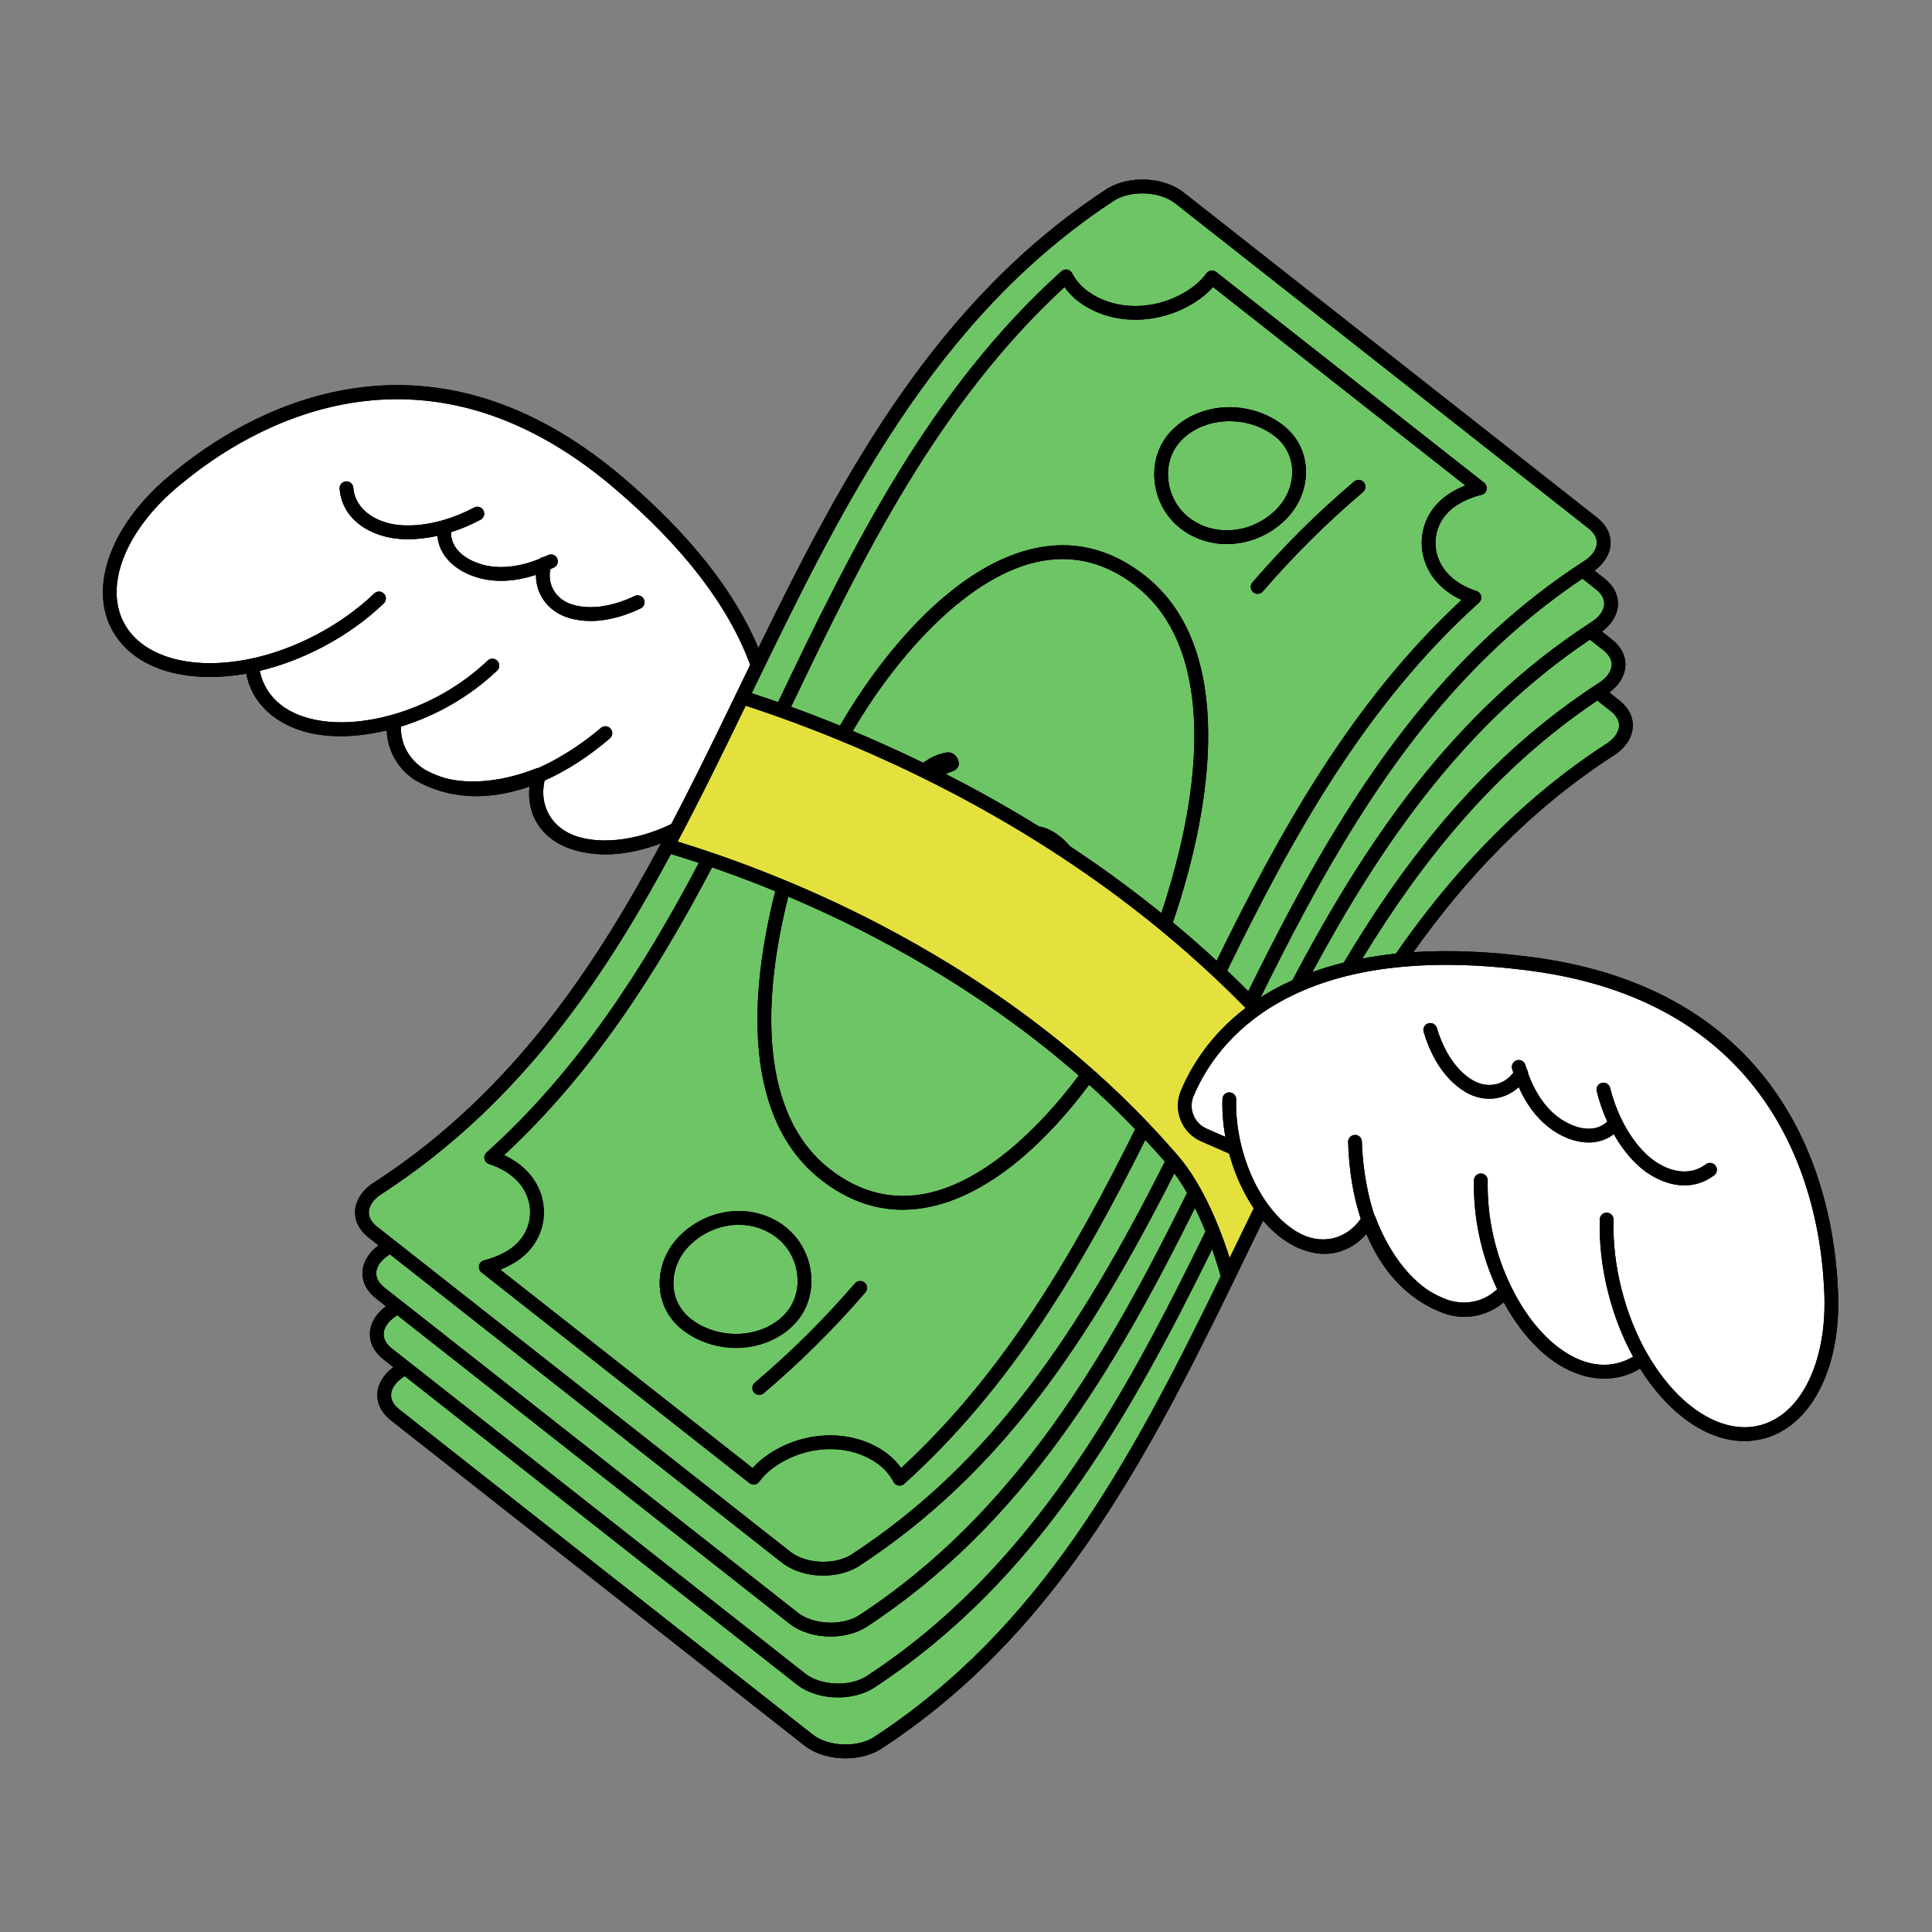 <svg xmlns="http://www.w3.org/2000/svg" xmlns:xlink="http://www.w3.org/1999/xlink" width="500" zoomAndPan="magnify" viewBox="0 0 375 375" height="500" preserveAspectRatio="xMidYMid meet" version="1.2"><rect x="0" y="0" width="375" height="375" fill="#808080" stroke="none"/><defs><clipPath id="0f6e5a7c02"><path d="M 19 34 L 356.812 34 L 356.812 341.355 L 19 341.355 Z M 19 34 "/></clipPath><clipPath id="9edc883464"><path d="M 19 34 L 356.812 34 L 356.812 341.355 L 19 341.355 Z M 19 34 "/></clipPath></defs><g id="ca41270760"><g clip-rule="nonzero" clip-path="url(#0f6e5a7c02)"><path style=" stroke:none;fill-rule:nonzero;fill:#000000;fill-opacity:1;" d="M 356.707 256.105 C 356.695 256.32 356.684 256.434 356.684 256.434 C 355.781 268.473 350.234 277.223 342.215 279.262 C 341.02 279.566 339.805 279.715 338.578 279.715 C 333.785 279.715 328.812 277.422 324.262 273.043 C 322.074 270.938 320.086 268.438 318.336 265.641 C 317.184 266.348 315.957 266.867 314.672 267.191 C 313.305 267.543 311.906 267.656 310.5 267.559 C 310.488 267.559 310.48 267.559 310.469 267.555 C 310.277 267.543 310.082 267.527 309.887 267.504 C 309.707 267.484 309.531 267.465 309.352 267.438 C 309.336 267.438 309.324 267.434 309.309 267.43 C 308.875 267.367 308.441 267.289 308.008 267.188 C 300.574 265.391 295.473 258.965 292.5 253.891 C 292.285 253.523 292.078 253.148 291.871 252.773 C 289.75 254.59 287.027 255.594 284.207 255.594 C 283.18 255.594 282.137 255.461 281.109 255.188 C 281.09 255.18 281.066 255.176 281.043 255.168 C 280.297 254.93 279.566 254.648 278.859 254.34 C 278.297 254.102 277.738 253.828 277.188 253.52 C 271.969 250.703 267.887 245.875 265.219 239.516 C 263.633 241.305 261.723 242.516 259.59 243.059 C 257.465 243.598 255.262 243.426 253.109 242.656 C 252.191 242.352 251.27 241.934 250.371 241.398 C 248.324 240.176 246.605 238.613 245.156 236.918 C 244.227 238.832 243.301 240.742 242.383 242.637 C 241.449 244.57 240.512 246.504 239.574 248.438 C 221.539 285.547 203.926 318.02 170.867 339.559 C 168.922 340.723 166.516 341.293 164.105 341.293 C 161.156 341.293 158.203 340.438 156.094 338.777 L 130.023 318.273 C 111.965 304.074 93.906 289.871 75.852 275.668 C 74.047 274.25 73.121 272.395 73.246 270.449 C 73.363 268.566 74.484 266.758 76.352 265.371 L 74.414 263.848 C 72.605 262.426 71.68 260.574 71.805 258.629 C 71.922 256.742 73.043 254.934 74.91 253.547 L 72.973 252.023 C 71.168 250.605 70.238 248.75 70.363 246.805 C 70.484 244.922 71.602 243.109 73.469 241.727 L 71.535 240.203 C 69.727 238.781 68.801 236.926 68.926 234.98 C 69.062 232.809 70.523 230.738 72.93 229.301 C 100.191 211.543 116.227 186.191 128.301 163.703 C 125.426 164.785 121.574 165.84 117.469 165.84 C 116.262 165.84 115.035 165.734 113.805 165.523 C 113.672 165.504 113.547 165.48 113.418 165.457 C 113.207 165.418 112.992 165.383 112.781 165.336 C 112.297 165.23 111.832 165.105 111.379 164.969 C 111.371 164.965 111.359 164.965 111.352 164.961 C 111.344 164.957 111.336 164.953 111.328 164.953 C 107.941 163.914 105.379 161.957 103.934 159.227 C 102.902 157.277 102.52 155.043 102.777 152.664 C 99.258 153.902 95.789 154.543 92.461 154.543 C 89.68 154.543 87 154.098 84.469 153.207 C 83.738 152.961 83.039 152.676 82.375 152.352 C 81.766 152.066 81.164 151.762 80.574 151.422 C 80.555 151.41 80.535 151.398 80.516 151.387 C 77.188 149.219 75.18 145.59 75.066 141.777 C 74.656 141.875 74.242 141.973 73.832 142.059 C 73.598 142.105 73.344 142.148 73.105 142.191 C 72.996 142.215 72.891 142.234 72.781 142.254 C 70.738 142.629 68.461 142.906 66.082 142.906 C 61.867 142.906 57.387 142.059 53.586 139.461 C 53.023 139.078 52.5 138.656 52.008 138.203 C 51.957 138.16 51.91 138.117 51.863 138.074 C 51.602 137.828 51.352 137.574 51.109 137.309 C 50.328 136.465 49.648 135.539 49.105 134.516 C 48.488 133.348 48.051 132.086 47.797 130.758 C 45.406 131.184 43.047 131.402 40.762 131.402 C 39.945 131.402 39.141 131.375 38.344 131.32 C 31.188 130.816 25.676 128.098 22.59 123.621 C 22.539 123.547 22.488 123.473 22.441 123.398 C 22.176 123 21.922 122.59 21.695 122.16 C 17.82 114.836 20.574 104.844 28.883 96.086 L 28.887 96.09 C 28.965 96 29.043 95.922 29.105 95.855 C 30.559 94.344 32.168 92.891 33.887 91.527 C 46.953 80.773 81.625 59.316 120.84 92.605 C 133.688 103.512 142.52 114.629 147.203 125.762 C 163.613 92.105 181.598 58.32 214.98 36.574 C 219.312 33.984 225.918 34.348 229.75 37.359 L 309.988 100.461 C 311.797 101.883 312.723 103.734 312.602 105.68 C 312.48 107.566 311.363 109.375 309.492 110.762 L 311.43 112.285 C 313.238 113.707 314.164 115.559 314.039 117.504 C 313.922 119.391 312.801 121.199 310.934 122.586 L 312.871 124.109 C 314.676 125.527 315.602 127.383 315.48 129.328 C 315.359 131.215 314.242 133.023 312.371 134.41 L 314.309 135.934 C 316.113 137.352 317.043 139.203 316.922 141.148 C 316.785 143.312 315.332 145.379 312.938 146.82 C 296.48 157.543 284.164 170.969 274.34 184.816 C 281.418 184.359 289.156 184.676 297.547 185.793 C 348.504 192.578 355.891 232.73 356.703 249.676 C 356.848 251.84 356.852 254.012 356.707 256.105 Z M 356.707 256.105 "/></g><path style=" stroke:none;fill-rule:nonzero;fill:#6ec565;fill-opacity:1;" d="M 169.453 337.285 C 166.148 339.266 160.676 338.977 157.742 336.672 L 131.672 316.168 C 113.617 301.969 95.559 287.77 77.504 273.562 C 76.73 272.957 75.828 271.953 75.914 270.621 C 75.992 269.375 76.945 268.109 78.559 267.109 L 154.656 326.953 C 156.766 328.613 159.715 329.469 162.668 329.469 C 165.074 329.469 167.48 328.898 169.426 327.734 C 201.516 306.832 219.371 274.805 235.281 242.457 C 235.891 244.191 236.449 245.961 236.945 247.73 C 219.168 284.281 201.754 316.242 169.453 337.285 Z M 314.254 140.977 C 314.336 139.648 313.434 138.648 312.66 138.039 L 310.039 135.98 C 290.379 149.188 276.18 166.789 264.434 186.051 C 266.527 185.652 268.695 185.336 270.934 185.102 C 281.059 170.543 294.102 155.895 311.5 144.562 C 311.512 144.551 311.527 144.543 311.543 144.531 C 313.184 143.551 314.172 142.258 314.254 140.977 Z M 312.812 129.156 C 312.898 127.824 311.992 126.82 311.219 126.215 L 308.602 124.152 C 284.117 140.605 268.098 163.871 254.734 188.672 C 256.68 187.965 258.719 187.359 260.828 186.836 C 273.285 165.957 288.441 146.82 310.062 132.734 C 310.078 132.727 310.09 132.719 310.105 132.707 C 311.746 131.727 312.73 130.434 312.812 129.156 Z M 74.473 258.801 C 74.387 260.129 75.293 261.137 76.066 261.742 L 156.305 324.848 C 159.234 327.152 164.707 327.441 168.012 325.465 C 200.207 304.488 217.949 271.809 233.98 239.035 C 233.793 238.57 233.609 238.098 233.414 237.645 C 232.941 236.539 232.449 235.48 231.945 234.461 C 216.5 265.488 198.809 295.836 167.988 315.914 C 166.039 317.078 163.633 317.648 161.227 317.648 C 158.277 317.648 155.324 316.793 153.215 315.133 L 77.121 255.289 C 75.504 256.285 74.551 257.551 74.473 258.801 Z M 311.375 117.332 C 311.457 116.004 310.555 115 309.781 114.391 L 307.152 112.32 C 302.695 115.316 298.371 118.629 294.281 122.199 C 292.203 124.004 290.168 125.891 288.23 127.809 C 268.703 147.031 255.492 171.719 244.676 193.621 C 245.449 193.121 246.246 192.629 247.09 192.152 C 248.297 191.477 249.559 190.859 250.848 190.273 C 264.949 163.59 281.82 138.371 308.621 120.914 C 308.637 120.902 308.652 120.895 308.668 120.887 C 310.305 119.906 311.293 118.609 311.375 117.332 Z M 73.031 246.977 C 72.949 248.309 73.852 249.312 74.625 249.922 L 154.867 313.027 C 157.797 315.332 163.266 315.617 166.574 313.641 C 197.344 293.594 214.914 262.852 230.406 231.555 C 230.223 231.234 230.039 230.91 229.855 230.602 C 229.84 230.574 229.824 230.543 229.809 230.516 C 229.188 229.496 228.566 228.582 227.945 227.742 C 211.328 260.438 194.359 285.973 166.551 304.09 C 164.621 305.246 162.215 305.82 159.797 305.82 C 157.484 305.82 155.156 305.297 153.207 304.242 C 153.113 304.195 153.02 304.145 152.926 304.086 C 152.555 303.879 152.148 303.605 151.773 303.312 C 148.852 301.016 145.934 298.719 143.016 296.426 C 139.809 293.898 136.598 291.375 133.395 288.855 L 106.984 268.086 C 104.445 266.086 101.91 264.094 99.375 262.102 L 98.609 261.5 C 96.277 259.664 93.945 257.828 91.617 255.996 L 75.68 243.465 C 74.062 244.461 73.113 245.727 73.031 246.977 Z M 145.91 134.551 C 147.637 135.117 149.344 135.695 151.023 136.289 C 165.305 106.422 180.316 75.777 206.02 52.648 C 206.328 52.375 206.746 52.254 207.152 52.328 C 207.559 52.402 207.906 52.66 208.098 53.027 C 208.773 54.324 209.75 55.477 210.918 56.363 C 216.293 60.449 224.457 60.395 230.773 56.23 C 232.129 55.332 233.301 54.238 234.164 53.059 C 234.375 52.766 234.699 52.574 235.059 52.523 C 235.418 52.473 235.781 52.574 236.066 52.797 L 288.062 93.691 C 288.465 94.008 288.652 94.527 288.543 95.031 C 288.434 95.531 288.051 95.926 287.551 96.047 C 285.77 96.477 284.082 97.195 282.668 98.129 C 280.215 99.738 278.75 102.254 278.641 105.02 C 278.527 107.879 279.84 110.59 282.246 112.461 C 283.516 113.449 284.973 114.203 286.578 114.707 C 287.035 114.852 287.383 115.23 287.484 115.699 C 287.586 116.172 287.426 116.66 287.07 116.98 C 264.996 136.84 250.848 162.5 238.191 188.391 C 239.57 189.691 240.941 191.035 242.297 192.395 C 253.211 170.305 266.547 145.402 286.355 125.902 C 288.332 123.945 290.41 122.02 292.527 120.18 C 297.164 116.133 302.094 112.402 307.184 109.09 C 307.195 109.078 307.211 109.07 307.227 109.062 C 308.867 108.082 309.852 106.789 309.934 105.512 C 310.02 104.18 309.113 103.176 308.34 102.566 L 228.102 39.465 C 226.48 38.191 224.086 37.531 221.707 37.531 C 219.785 37.531 217.871 37.961 216.395 38.848 C 181.16 61.801 163.23 98.777 145.91 134.551 Z M 71.594 235.152 C 71.508 236.484 72.414 237.488 73.188 238.098 L 93.266 253.891 C 95.598 255.723 97.93 257.555 100.262 259.395 L 101.027 259.996 C 103.562 261.988 106.098 263.98 108.637 265.977 L 135.043 286.75 C 138.25 289.27 141.461 291.793 144.664 294.32 C 147.586 296.613 150.504 298.906 153.426 301.207 C 153.691 301.414 153.984 301.609 154.289 301.781 C 154.316 301.793 154.426 301.855 154.453 301.871 C 157.609 303.594 162.203 303.57 165.137 301.82 C 192.703 283.855 209.5 258.293 226.102 225.473 C 226.051 225.418 226.004 225.359 225.953 225.305 L 225.785 225.109 C 224.637 223.793 223.465 222.512 222.297 221.258 C 210.191 245.504 196.375 269.238 175.508 288.012 C 175.258 288.234 174.941 288.355 174.613 288.355 C 174.535 288.355 174.453 288.348 174.375 288.332 C 173.969 288.262 173.621 288.004 173.43 287.637 C 172.754 286.34 171.777 285.188 170.609 284.301 C 165.234 280.215 157.066 280.27 150.754 284.434 C 149.395 285.332 148.223 286.426 147.363 287.605 C 147.148 287.898 146.824 288.09 146.465 288.141 C 146.105 288.191 145.742 288.09 145.461 287.867 L 93.461 246.973 C 93.059 246.656 92.875 246.137 92.98 245.633 C 93.09 245.133 93.477 244.738 93.973 244.617 C 95.754 244.188 97.441 243.469 98.859 242.535 C 101.309 240.922 102.777 238.41 102.887 235.641 C 103 232.781 101.688 230.07 99.281 228.203 C 98.012 227.215 96.551 226.461 94.949 225.957 C 94.492 225.812 94.145 225.434 94.043 224.965 C 93.941 224.492 94.098 224.004 94.457 223.684 C 112.188 207.73 124.801 188.035 135.641 167.488 C 133.84 166.887 132.035 166.309 130.23 165.762 C 118.043 188.352 101.832 213.668 74.344 231.574 C 72.664 232.582 71.676 233.875 71.594 235.152 Z M 147.926 171.949 C 148.766 172.281 149.625 172.633 150.48 172.984 C 145.25 193.543 144.348 217.141 159.27 228.918 C 164.242 232.84 169.582 234.812 175.199 234.812 C 177.113 234.812 179.059 234.586 181.031 234.129 C 192.973 231.363 203.688 220.891 211.406 210.547 C 212.348 211.391 213.293 212.262 214.23 213.141 C 214.746 213.621 215.262 214.117 215.789 214.625 C 215.922 214.75 216.059 214.883 216.195 215.016 L 216.25 215.066 C 217.625 216.395 218.992 217.781 220.34 219.188 C 208.477 243.043 195.02 266.418 174.906 284.941 C 174.16 283.887 173.254 282.945 172.227 282.164 C 165.961 277.406 156.527 277.418 149.285 282.199 C 148.059 283.008 146.984 283.93 146.078 284.945 L 97.105 246.434 C 98.258 245.98 99.348 245.422 100.328 244.777 C 103.512 242.684 105.418 239.391 105.562 235.746 C 105.707 232.012 104.02 228.492 100.926 226.09 C 99.977 225.352 98.949 224.727 97.848 224.211 C 115.156 208.152 127.543 188.641 138.211 168.352 C 141.387 169.449 144.648 170.656 147.926 171.949 Z M 146.344 270.277 C 146.609 270.59 146.984 270.75 147.363 270.75 C 147.668 270.75 147.977 270.645 148.227 270.434 C 155.293 264.449 161.75 258.043 167.969 250.852 C 168.453 250.293 168.391 249.445 167.832 248.961 C 167.273 248.477 166.43 248.539 165.949 249.098 C 159.82 256.188 153.457 262.496 146.5 268.387 C 145.938 268.867 145.867 269.711 146.344 270.277 Z M 132.07 239.734 C 129.293 242.445 127.832 246.121 128.062 249.816 C 128.273 253.18 129.883 256.164 132.598 258.219 C 135.609 260.5 139.27 261.625 142.871 261.625 C 146.949 261.625 150.953 260.184 153.875 257.336 C 156.395 254.879 157.668 251.52 157.469 247.879 C 157.25 244.004 155.395 240.43 152.367 238.078 C 146.469 233.488 137.742 234.199 132.07 239.734 Z M 236.148 186.48 C 235.027 185.445 233.902 184.422 232.793 183.445 C 232.652 183.316 232.516 183.195 232.359 183.062 C 230.848 181.727 229.297 180.406 227.652 179.039 C 235.355 156.582 240.035 125.773 222.258 111.746 C 215.574 106.473 208.238 104.711 200.457 106.512 C 184.262 110.266 170.301 128.277 163.043 140.844 C 159.941 139.582 156.758 138.359 153.555 137.195 C 167.465 108.109 182.094 78.309 206.621 55.723 C 207.367 56.773 208.273 57.719 209.301 58.496 C 215.566 63.254 225 63.242 232.242 58.465 C 233.469 57.656 234.543 56.734 235.449 55.719 L 284.422 94.23 C 283.27 94.684 282.18 95.242 281.199 95.887 C 278.02 97.98 276.109 101.27 275.965 104.914 C 275.82 108.648 277.512 112.168 280.605 114.574 C 281.551 115.309 282.578 115.938 283.68 116.449 C 262.367 136.227 248.52 161.23 236.148 186.48 Z M 264.562 95.504 C 265.129 95.027 265.199 94.184 264.723 93.617 C 264.246 93.055 263.402 92.984 262.84 93.461 C 255.773 99.445 249.316 105.852 243.098 113.043 C 242.613 113.602 242.676 114.449 243.23 114.934 C 243.484 115.152 243.797 115.262 244.105 115.262 C 244.48 115.262 244.855 115.102 245.117 114.797 C 251.246 107.711 257.605 101.398 264.562 95.504 Z M 229.16 102.586 C 231.766 104.613 234.922 105.605 238.121 105.605 C 242.168 105.605 246.289 104.02 249.457 100.93 C 252.234 98.219 253.695 94.543 253.465 90.848 C 253.254 87.484 251.645 84.5 248.93 82.445 C 242.5 77.578 233.152 77.969 227.652 83.328 C 225.133 85.785 223.855 89.145 224.059 92.785 C 224.273 96.66 226.133 100.234 229.16 102.586 Z M 155.316 175.023 C 155.023 174.895 154.734 174.766 154.445 174.645 C 153.961 174.434 153.484 174.234 153.004 174.031 C 151.809 178.773 150.848 183.66 150.277 188.484 C 148.801 200.973 149.453 217.762 160.926 226.812 C 166.918 231.543 173.48 233.129 180.43 231.52 C 191.262 229.008 201.668 219.078 209.387 208.762 C 206.883 206.582 204.281 204.426 201.625 202.348 C 200.547 201.504 199.465 200.68 198.387 199.871 C 193.547 196.254 188.375 192.75 183.023 189.457 C 181.965 188.805 180.91 188.172 179.867 187.555 C 175.621 185.043 171.188 182.621 166.691 180.352 C 162.949 178.473 159.121 176.68 155.316 175.023 Z M 225.418 177.227 C 228.012 169.469 230.242 160.719 231.25 152.18 C 232.723 139.691 232.074 122.902 220.602 113.848 C 216.105 110.301 211.289 108.516 206.242 108.516 C 204.539 108.516 202.812 108.715 201.059 109.121 C 186.723 112.441 173.117 128.836 165.531 141.875 C 167.27 142.602 168.914 143.309 170.52 144.02 C 173.172 145.195 175.906 146.461 178.652 147.785 C 178.832 147.875 179.02 147.969 179.199 148.059 C 180.547 147.055 181.961 146.402 183.449 146.109 C 184.117 145.941 184.715 146.062 185.238 146.477 C 185.602 146.762 185.855 147.137 186 147.598 C 186.145 148.059 186.141 148.438 185.992 148.75 C 185.777 149.219 185.398 149.535 184.871 149.707 C 184.414 149.871 183.984 150.047 183.566 150.23 C 184.887 150.906 186.27 151.625 187.691 152.379 C 191.871 154.605 196.035 156.977 200.062 159.43 C 200.598 159.754 201.129 160.082 201.66 160.414 C 202.953 160.59 204.305 161.23 205.723 162.348 C 206.441 162.91 207.074 163.547 207.648 164.234 C 208.504 164.801 209.352 165.367 210.191 165.938 C 215.453 169.504 220.559 173.305 225.418 177.227 Z M 226.73 92.637 C 226.902 95.738 228.387 98.594 230.801 100.473 C 235.648 104.246 242.867 103.617 247.59 99.012 C 249.809 96.844 250.98 93.93 250.797 91.016 C 250.637 88.445 249.402 86.16 247.32 84.582 C 244.816 82.688 241.715 81.75 238.668 81.75 C 235.25 81.75 231.898 82.93 229.516 85.25 C 227.559 87.156 226.57 89.777 226.73 92.637 Z M 150.727 240.191 C 148.605 238.539 146.027 237.73 143.402 237.73 C 140.035 237.73 136.59 239.062 133.938 241.652 C 131.719 243.816 130.547 246.734 130.73 249.648 C 130.891 252.219 132.125 254.504 134.207 256.078 C 139.52 260.102 147.508 259.805 152.012 255.414 C 153.969 253.508 154.957 250.883 154.797 248.027 C 154.625 244.926 153.141 242.07 150.727 240.191 Z M 150.727 240.191 "/><path style=" stroke:none;fill-rule:nonzero;fill:#e4e13e;fill-opacity:1;" d="M 239.98 241.473 C 239.543 242.367 239.109 243.266 238.676 244.164 C 237.848 241.555 236.895 238.984 235.871 236.59 C 234.723 233.898 233.473 231.43 232.164 229.246 C 232.125 229.18 232.09 229.121 232.066 229.086 C 231.016 227.352 229.926 225.824 228.855 224.574 C 228.824 224.531 228.789 224.492 228.715 224.41 C 228.469 224.121 228.223 223.836 227.977 223.551 L 227.801 223.352 C 226.195 221.512 224.555 219.715 222.934 218.016 C 221.355 216.352 219.73 214.711 218.105 213.141 L 218.055 213.09 C 217.91 212.949 217.762 212.805 217.633 212.684 C 217.105 212.176 216.582 211.672 216.055 211.184 C 215.07 210.258 214.07 209.34 213.09 208.461 C 212.836 208.23 212.582 208.004 212.328 207.777 L 212.09 207.566 C 209.266 205.07 206.301 202.605 203.27 200.234 C 202.18 199.383 201.082 198.547 199.988 197.727 C 195.082 194.059 189.844 190.508 184.426 187.172 C 183.355 186.516 182.285 185.875 181.23 185.25 C 176.93 182.707 172.445 180.254 167.891 177.957 C 164.102 176.059 160.234 174.242 156.391 172.566 C 156.09 172.438 155.793 172.305 155.5 172.18 C 154.523 171.758 153.555 171.352 152.598 170.953 C 151.348 170.434 150.117 169.934 148.906 169.457 C 145.223 168 141.555 166.652 138.004 165.445 C 137.984 165.438 137.965 165.434 137.945 165.426 C 135.82 164.703 133.668 164.008 131.527 163.348 C 136.32 154.328 140.93 144.84 144.738 136.973 C 146.945 137.695 149.137 138.445 151.266 139.207 C 154.934 140.52 158.594 141.918 162.133 143.363 L 162.535 143.527 C 162.723 143.605 162.91 143.68 163.109 143.766 C 165.359 144.695 167.43 145.578 169.438 146.469 C 172.066 147.633 174.773 148.887 177.492 150.195 C 178.805 150.832 180.125 151.488 181.461 152.164 C 183.035 152.957 184.711 153.824 186.441 154.742 C 190.574 156.945 194.691 159.293 198.68 161.715 C 202.098 163.793 205.469 165.961 208.695 168.152 C 214.43 172.043 219.992 176.199 225.227 180.5 C 227.125 182.066 228.883 183.562 230.625 185.098 C 230.742 185.199 230.859 185.297 231 185.43 C 232.551 186.797 234.113 188.219 235.648 189.66 L 235.848 189.848 C 237.84 191.715 239.812 193.648 241.719 195.598 C 241.734 195.613 241.754 195.629 241.77 195.648 C 234.84 200.945 231.145 207.102 229.203 211.727 C 227.621 215.488 229.383 219.879 233.125 221.52 L 238.578 223.906 C 238.582 223.922 238.59 223.941 238.594 223.957 C 238.648 224.16 238.711 224.359 238.77 224.562 C 238.848 224.828 238.926 225.098 239.008 225.363 C 239.043 225.465 239.07 225.566 239.102 225.668 C 239.848 227.973 241.18 231.32 243.348 234.527 C 242.215 236.855 241.094 239.172 239.98 241.473 Z M 239.98 241.473 "/><path style=" stroke:none;fill-rule:nonzero;fill:#ffffff;fill-opacity:1;" d="M 24.723 121.996 C 24.766 122.066 24.816 122.133 24.863 122.203 C 27.266 125.586 31.465 127.742 36.727 128.457 C 36.754 128.461 36.781 128.465 36.812 128.469 C 37.949 128.621 39.141 128.703 40.371 128.719 C 40.449 128.719 40.531 128.719 40.609 128.719 C 43.141 128.73 45.844 128.449 48.656 127.859 C 48.672 127.855 48.688 127.855 48.703 127.855 C 48.715 127.852 48.727 127.852 48.738 127.848 C 53.008 126.941 57.371 125.34 61.586 123.105 C 65.738 120.902 69.457 118.238 72.637 115.191 C 73.172 114.676 74.02 114.695 74.527 115.234 C 75.039 115.766 75.02 116.613 74.484 117.125 C 71.125 120.344 67.207 123.152 62.836 125.473 C 58.777 127.625 54.57 129.223 50.422 130.211 C 50.426 130.223 50.426 130.234 50.426 130.246 C 50.434 130.293 50.449 130.336 50.457 130.383 C 50.988 132.902 52.406 135.152 54.48 136.781 C 54.695 136.945 54.902 137.117 55.129 137.273 C 55.27 137.367 55.41 137.445 55.551 137.531 C 55.812 137.695 56.074 137.859 56.352 138.012 C 56.457 138.066 56.562 138.117 56.668 138.168 C 57.023 138.348 57.379 138.523 57.758 138.676 C 57.793 138.691 57.828 138.707 57.867 138.723 C 60.656 139.855 64.059 140.348 67.824 140.152 C 67.922 140.148 68.016 140.145 68.113 140.141 C 68.656 140.105 69.207 140.055 69.766 139.996 C 69.895 139.98 70.023 139.965 70.148 139.949 C 70.723 139.879 71.301 139.797 71.883 139.699 C 71.938 139.688 71.992 139.68 72.043 139.668 C 72.672 139.559 73.305 139.43 73.941 139.285 C 73.996 139.273 74.051 139.262 74.109 139.25 C 74.777 139.094 75.453 138.922 76.137 138.727 C 76.164 138.719 76.195 138.719 76.227 138.711 C 83.047 136.77 89.5 133.109 94.656 128.223 C 95.191 127.711 96.035 127.734 96.543 128.273 C 97.051 128.809 97.027 129.656 96.492 130.164 C 91.246 135.145 84.723 138.918 77.801 141.031 C 77.801 142.707 78.16 144.246 78.883 145.617 C 79.734 147.223 81.023 148.52 82.652 149.5 C 83.898 150.156 85.156 150.668 86.418 151.039 C 91.242 152.301 97.574 151.73 104.109 149.141 C 104.129 149.133 104.152 149.129 104.172 149.125 C 104.195 149.113 104.219 149.109 104.246 149.102 C 104.305 149.086 104.367 149.07 104.43 149.062 C 104.445 149.059 104.465 149.059 104.484 149.059 C 104.492 149.059 104.496 149.055 104.5 149.055 C 110.082 146.566 114.551 143.074 116.633 141.289 C 117.195 140.809 118.039 140.875 118.52 141.438 C 119 141.996 118.934 142.844 118.371 143.324 C 114.203 146.895 109.93 149.629 105.699 151.508 C 104.582 156.453 107.145 160.871 112.137 162.402 C 112.484 162.508 112.832 162.598 113.18 162.68 C 114.035 162.875 114.945 163.012 115.914 163.078 C 119.238 163.309 122.883 162.758 126.52 161.504 C 126.574 161.484 126.633 161.465 126.684 161.445 C 126.93 161.359 127.172 161.27 127.414 161.18 C 127.52 161.141 127.625 161.102 127.727 161.062 C 127.945 160.977 128.168 160.887 128.387 160.797 C 128.473 160.758 128.562 160.723 128.648 160.688 C 128.938 160.566 129.227 160.441 129.52 160.309 C 129.781 160.188 130.043 160.059 130.305 159.934 C 131.949 156.793 133.57 153.617 135.137 150.484 C 135.445 149.867 135.754 149.25 136.059 148.637 C 136.668 147.41 137.27 146.191 137.859 144.992 C 139.633 141.387 141.305 137.926 142.84 134.758 L 143.453 133.492 C 144.168 132.012 144.891 130.527 145.609 129.039 C 141.387 117.562 132.512 106.023 119.113 94.652 C 81.434 62.664 48.133 83.27 35.562 93.613 C 33.918 94.918 32.398 96.293 31.027 97.719 L 31.02 97.723 L 30.824 97.926 C 23.332 105.828 20.738 114.633 24.059 120.906 C 24.258 121.285 24.48 121.645 24.723 121.996 Z M 67.133 93.438 C 67.871 93.367 68.516 93.922 68.578 94.66 C 68.973 99.285 73.539 101.652 77.891 101.945 C 80.406 102.117 83.109 101.781 85.84 101.012 C 85.898 100.988 85.961 100.973 86.023 100.957 C 88.035 100.375 90.059 99.566 92.02 98.512 C 92.672 98.164 93.48 98.41 93.828 99.059 C 94.18 99.711 93.934 100.523 93.281 100.875 C 91.41 101.879 89.48 102.684 87.543 103.297 C 87.516 107.5 92.082 109.406 94.945 109.879 C 97.941 110.371 101.312 109.875 104.781 108.449 C 105 108.246 105.281 108.117 105.586 108.094 C 105.84 107.977 106.094 107.871 106.352 107.746 C 107.016 107.422 107.816 107.699 108.141 108.363 C 108.465 109.027 108.188 109.832 107.523 110.156 C 107.285 110.27 107.047 110.375 106.809 110.484 C 106.219 113.574 107.953 116.398 111.129 117.359 C 114.508 118.379 118.793 117.781 123.195 115.68 C 123.863 115.359 124.66 115.645 124.977 116.309 C 125.297 116.977 125.012 117.777 124.348 118.094 C 121.793 119.316 118.32 120.535 114.648 120.535 C 113.234 120.535 111.789 120.355 110.355 119.922 C 106.414 118.73 103.988 115.371 104.023 111.578 C 101.715 112.344 99.438 112.738 97.27 112.738 C 96.328 112.738 95.41 112.668 94.512 112.52 C 89.902 111.762 85.297 108.816 84.906 104.012 C 82.973 104.438 81.059 104.668 79.215 104.668 C 78.707 104.668 78.207 104.652 77.711 104.617 C 72.219 104.246 66.441 101.094 65.918 94.887 C 65.852 94.148 66.398 93.5 67.133 93.438 Z M 297.195 188.445 C 276.797 185.73 260.379 187.766 248.398 194.492 C 238.602 199.992 233.891 207.465 231.664 212.766 C 230.648 215.188 231.785 218.012 234.195 219.066 L 237.844 220.664 C 237.398 218.211 237.203 215.758 237.27 213.332 C 237.289 212.605 237.883 212.027 238.602 212.027 C 238.617 212.027 238.629 212.027 238.641 212.027 C 239.379 212.051 239.961 212.664 239.941 213.402 C 239.852 216.562 240.246 219.773 241.098 222.973 C 241.152 223.176 241.203 223.379 241.262 223.582 C 241.379 223.988 241.5 224.398 241.629 224.805 C 241.723 225.098 241.82 225.383 241.922 225.668 C 241.965 225.797 242.016 225.93 242.062 226.059 C 242.125 226.234 242.188 226.406 242.254 226.578 C 242.309 226.723 242.367 226.867 242.426 227.016 C 242.496 227.199 242.57 227.379 242.645 227.559 C 242.691 227.672 242.742 227.785 242.789 227.898 C 242.898 228.156 243.012 228.41 243.125 228.66 C 243.141 228.688 243.152 228.719 243.168 228.75 C 244.57 231.781 246.336 234.371 248.285 236.363 C 248.383 236.461 248.48 236.562 248.578 236.66 C 248.656 236.734 248.734 236.809 248.809 236.879 C 249.695 237.703 250.668 238.457 251.738 239.098 C 256.223 241.777 261.207 240.719 264.121 236.574 C 262.668 232.168 261.828 227.156 261.672 221.664 C 261.652 220.922 262.234 220.309 262.973 220.289 C 263.715 220.238 264.324 220.848 264.344 221.59 C 264.422 224.332 264.836 229.988 266.738 235.805 C 266.75 235.82 266.758 235.836 266.77 235.848 C 266.828 235.934 266.875 236.023 266.914 236.117 C 266.922 236.133 266.934 236.141 266.938 236.156 C 269.406 242.754 273.238 247.844 277.414 250.578 C 278.535 251.262 279.754 251.852 281.074 252.336 C 282.891 252.891 284.719 252.977 286.477 252.531 C 287.977 252.148 289.359 251.383 290.598 250.254 C 287.52 243.699 285.93 236.32 286.094 229.082 C 286.109 228.355 286.707 227.773 287.43 227.773 C 287.441 227.773 287.449 227.773 287.461 227.773 C 288.199 227.789 288.785 228.402 288.766 229.141 C 288.605 236.25 290.23 243.5 293.371 249.867 C 293.387 249.895 293.406 249.918 293.422 249.945 C 293.727 250.566 294.043 251.172 294.371 251.758 C 294.422 251.852 294.473 251.941 294.523 252.035 C 294.82 252.562 295.125 253.074 295.438 253.574 C 295.488 253.656 295.543 253.738 295.598 253.824 C 295.699 253.984 295.801 254.141 295.906 254.297 C 296.008 254.457 296.117 254.613 296.227 254.777 C 296.289 254.871 296.355 254.965 296.418 255.055 C 296.559 255.258 296.703 255.457 296.852 255.66 C 296.91 255.742 296.965 255.82 297.023 255.898 C 297.172 256.094 297.32 256.293 297.477 256.492 C 297.555 256.594 297.633 256.695 297.711 256.793 C 297.832 256.945 297.957 257.102 298.086 257.254 C 300.414 260.074 302.992 262.199 305.629 263.484 C 305.691 263.516 305.75 263.547 305.809 263.574 C 305.996 263.66 306.18 263.746 306.367 263.824 C 306.66 263.949 306.961 264.066 307.27 264.176 C 307.344 264.203 307.422 264.227 307.496 264.25 C 307.863 264.371 308.234 264.484 308.613 264.574 C 308.637 264.582 308.66 264.586 308.684 264.59 C 311.5 265.262 314.395 264.832 316.816 263.422 C 316.859 263.395 316.906 263.375 316.953 263.348 C 316.961 263.34 316.969 263.336 316.977 263.332 C 314.926 259.582 313.285 255.391 312.152 250.93 C 310.938 246.129 310.387 241.332 310.512 236.676 C 310.531 235.949 311.129 235.371 311.848 235.371 C 311.859 235.371 311.871 235.371 311.887 235.371 C 312.621 235.395 313.203 236.008 313.184 236.746 C 313.066 241.156 313.59 245.707 314.746 250.27 C 315.922 254.91 317.672 259.234 319.875 263.023 C 319.883 263.035 319.895 263.047 319.902 263.062 C 320.812 264.617 321.781 266.062 322.797 267.383 C 322.836 267.434 322.875 267.48 322.91 267.531 C 323.43 268.199 323.965 268.832 324.504 269.434 C 324.648 269.594 324.789 269.75 324.938 269.906 C 325.059 270.039 325.184 270.168 325.309 270.297 C 325.512 270.508 325.715 270.715 325.922 270.918 C 326.094 271.086 326.27 271.25 326.441 271.414 C 326.574 271.535 326.703 271.656 326.836 271.773 C 327.008 271.93 327.184 272.086 327.359 272.234 C 327.418 272.281 327.473 272.328 327.531 272.375 C 331.324 275.559 335.422 277.215 339.297 277.004 C 339.371 277 339.445 276.996 339.52 276.992 C 339.66 276.98 339.801 276.965 339.941 276.949 C 340.102 276.934 340.262 276.914 340.422 276.887 C 340.527 276.871 340.633 276.855 340.738 276.836 C 341.012 276.789 341.285 276.734 341.555 276.664 C 348.43 274.918 353.203 267.086 354.02 256.223 C 354.02 256.215 354.02 256.211 354.02 256.207 L 354.039 255.934 C 354.039 255.934 354.039 255.93 354.039 255.926 C 354.176 253.949 354.172 251.898 354.035 249.828 C 353.254 233.527 346.156 194.969 297.195 188.445 Z M 332.723 228.117 C 330.914 229.496 328.938 230.082 326.965 230.082 C 323.535 230.082 320.117 228.316 317.605 225.891 C 315.949 224.289 314.48 222.332 313.234 220.145 C 311.77 221.27 310.09 221.75 308.367 221.75 C 305.602 221.75 302.734 220.508 300.48 218.711 C 298.133 216.836 296.199 214.211 294.789 211.012 C 293.199 212.477 291.184 213.262 289.086 213.262 C 287.504 213.262 285.887 212.824 284.371 211.91 C 279.766 209.129 277.457 204.059 276.332 200.297 C 276.121 199.586 276.523 198.84 277.23 198.629 C 277.938 198.414 278.684 198.82 278.895 199.527 C 280.293 204.207 282.727 207.793 285.75 209.617 C 288.594 211.336 291.852 210.723 293.742 208.207 C 293.664 207.957 293.574 207.715 293.5 207.461 C 293.297 206.75 293.703 206.008 294.414 205.801 C 295.121 205.598 295.863 206.004 296.07 206.715 C 296.148 206.988 296.242 207.25 296.328 207.52 C 296.512 207.758 296.605 208.055 296.602 208.352 C 297.875 211.883 299.773 214.719 302.145 216.613 C 304.414 218.426 308.887 220.535 311.977 217.703 C 311.133 215.852 310.438 213.875 309.926 211.809 C 309.746 211.09 310.184 210.363 310.898 210.184 C 311.617 210.004 312.34 210.445 312.52 211.16 C 313.059 213.324 313.812 215.367 314.73 217.25 C 314.766 217.309 314.797 217.371 314.824 217.434 C 316.082 219.977 317.648 222.207 319.461 223.961 C 322.602 226.996 327.414 228.797 331.102 225.984 C 331.688 225.535 332.527 225.652 332.977 226.238 C 333.422 226.828 333.309 227.668 332.723 228.117 Z M 332.723 228.117 "/><g clip-rule="nonzero" clip-path="url(#9edc883464)"><path style=" stroke:none;fill-rule:nonzero;fill:#000000;fill-opacity:1;" d="M 65.914 94.887 C 65.852 94.148 66.398 93.5 67.133 93.438 C 67.871 93.367 68.516 93.922 68.578 94.66 C 68.973 99.285 73.539 101.652 77.891 101.945 C 80.406 102.117 83.109 101.781 85.84 101.012 C 85.898 100.988 85.961 100.973 86.023 100.961 C 88.035 100.375 90.059 99.566 92.02 98.512 C 92.672 98.164 93.48 98.41 93.828 99.059 C 94.18 99.711 93.934 100.523 93.281 100.875 C 91.41 101.879 89.48 102.684 87.543 103.297 C 87.516 107.5 92.082 109.406 94.945 109.879 C 97.941 110.371 101.312 109.875 104.781 108.449 C 105 108.246 105.281 108.117 105.586 108.094 C 105.84 107.977 106.094 107.871 106.352 107.746 C 107.016 107.422 107.816 107.699 108.141 108.363 C 108.465 109.027 108.188 109.832 107.523 110.156 C 107.285 110.27 107.047 110.375 106.809 110.484 C 106.219 113.574 107.953 116.398 111.129 117.359 C 114.508 118.379 118.793 117.781 123.195 115.68 C 123.863 115.359 124.66 115.645 124.977 116.309 C 125.297 116.977 125.012 117.777 124.348 118.094 C 121.793 119.316 118.32 120.535 114.648 120.535 C 113.234 120.535 111.789 120.355 110.355 119.922 C 106.414 118.73 103.988 115.371 104.023 111.578 C 101.715 112.344 99.438 112.738 97.27 112.738 C 96.328 112.738 95.41 112.668 94.512 112.52 C 89.902 111.762 85.297 108.816 84.906 104.012 C 82.973 104.438 81.059 104.668 79.215 104.668 C 78.707 104.668 78.207 104.652 77.711 104.617 C 72.219 104.246 66.441 101.094 65.914 94.887 Z M 224.059 92.785 C 223.855 89.141 225.133 85.785 227.652 83.328 C 233.152 77.969 242.5 77.578 248.93 82.445 C 251.645 84.5 253.254 87.484 253.465 90.848 C 253.695 94.543 252.234 98.219 249.457 100.93 C 246.289 104.02 242.168 105.605 238.121 105.605 C 234.922 105.605 231.766 104.613 229.16 102.586 C 226.133 100.234 224.273 96.66 224.059 92.785 Z M 229.516 85.25 C 227.559 87.156 226.57 89.777 226.73 92.637 C 226.902 95.738 228.387 98.594 230.801 100.473 C 235.652 104.246 242.867 103.617 247.59 99.012 C 249.812 96.844 250.98 93.93 250.797 91.016 C 250.637 88.445 249.402 86.16 247.32 84.582 C 244.816 82.688 241.719 81.75 238.668 81.75 C 235.25 81.75 231.898 82.93 229.516 85.25 Z M 152.367 238.078 C 155.395 240.43 157.25 244.004 157.469 247.879 C 157.668 251.52 156.395 254.879 153.875 257.336 C 150.953 260.184 146.949 261.625 142.871 261.625 C 139.27 261.625 135.613 260.5 132.598 258.219 C 129.883 256.164 128.273 253.18 128.062 249.816 C 127.832 246.121 129.293 242.445 132.07 239.734 C 137.742 234.199 146.469 233.488 152.367 238.078 Z M 150.727 240.191 C 148.605 238.539 146.027 237.73 143.402 237.73 C 140.035 237.73 136.59 239.062 133.938 241.652 C 131.719 243.816 130.547 246.734 130.73 249.648 C 130.891 252.219 132.125 254.504 134.207 256.078 C 139.52 260.102 147.508 259.805 152.012 255.414 C 153.969 253.508 154.957 250.883 154.797 248.027 C 154.625 244.926 153.141 242.07 150.727 240.191 Z M 264.723 93.617 C 264.246 93.055 263.402 92.984 262.84 93.461 C 255.773 99.445 249.316 105.852 243.098 113.043 C 242.613 113.602 242.676 114.449 243.234 114.934 C 243.484 115.152 243.797 115.262 244.105 115.262 C 244.48 115.262 244.855 115.102 245.117 114.797 C 251.246 107.711 257.605 101.398 264.566 95.504 C 265.129 95.027 265.199 94.184 264.723 93.617 Z M 147.363 270.75 C 147.668 270.75 147.977 270.645 148.227 270.434 C 155.293 264.449 161.75 258.043 167.969 250.852 C 168.453 250.293 168.391 249.445 167.832 248.961 C 167.273 248.477 166.43 248.539 165.949 249.098 C 159.82 256.188 153.457 262.496 146.5 268.387 C 145.938 268.867 145.867 269.711 146.344 270.277 C 146.609 270.59 146.984 270.75 147.363 270.75 Z M 356.707 256.105 C 356.695 256.32 356.684 256.434 356.684 256.434 C 355.781 268.473 350.234 277.223 342.215 279.262 C 341.02 279.566 339.805 279.715 338.578 279.715 C 333.785 279.715 328.812 277.422 324.262 273.043 C 322.074 270.938 320.086 268.438 318.336 265.641 C 317.184 266.348 315.957 266.867 314.672 267.191 C 313.305 267.543 311.906 267.656 310.5 267.559 C 310.488 267.559 310.48 267.559 310.469 267.555 C 310.277 267.543 310.082 267.527 309.887 267.504 C 309.707 267.484 309.531 267.465 309.352 267.438 C 309.336 267.438 309.324 267.434 309.309 267.43 C 308.875 267.367 308.441 267.289 308.008 267.188 C 300.574 265.391 295.473 258.965 292.5 253.891 C 292.285 253.523 292.078 253.148 291.871 252.773 C 289.75 254.59 287.027 255.594 284.207 255.594 C 283.18 255.594 282.137 255.461 281.109 255.188 C 281.09 255.18 281.066 255.176 281.043 255.168 C 280.297 254.93 279.566 254.648 278.859 254.34 C 278.297 254.102 277.738 253.828 277.188 253.52 C 271.969 250.703 267.887 245.875 265.219 239.516 C 263.633 241.305 261.723 242.516 259.59 243.059 C 257.465 243.598 255.262 243.426 253.109 242.656 C 252.191 242.352 251.27 241.934 250.371 241.398 C 248.324 240.176 246.605 238.613 245.156 236.918 C 244.227 238.832 243.301 240.742 242.383 242.637 C 241.449 244.57 240.512 246.504 239.574 248.438 C 221.539 285.547 203.926 318.02 170.867 339.559 C 168.922 340.723 166.516 341.293 164.105 341.293 C 161.156 341.293 158.203 340.438 156.094 338.777 L 130.023 318.273 C 111.965 304.074 93.906 289.871 75.852 275.668 C 74.047 274.25 73.121 272.395 73.246 270.449 C 73.363 268.566 74.484 266.758 76.352 265.371 L 74.414 263.848 C 72.605 262.426 71.68 260.574 71.805 258.629 C 71.922 256.742 73.043 254.934 74.91 253.547 L 72.973 252.023 C 71.168 250.605 70.238 248.75 70.363 246.805 C 70.484 244.922 71.602 243.109 73.469 241.727 L 71.535 240.203 C 69.727 238.781 68.801 236.926 68.926 234.98 C 69.062 232.809 70.523 230.738 72.93 229.301 C 100.191 211.543 116.227 186.191 128.301 163.703 C 125.426 164.785 121.574 165.84 117.469 165.84 C 116.262 165.84 115.035 165.734 113.805 165.523 C 113.672 165.504 113.547 165.48 113.418 165.457 C 113.207 165.418 112.992 165.383 112.781 165.336 C 112.297 165.23 111.832 165.105 111.379 164.969 C 111.371 164.965 111.359 164.965 111.352 164.961 C 111.344 164.957 111.336 164.953 111.328 164.953 C 107.941 163.914 105.379 161.957 103.934 159.227 C 102.902 157.277 102.52 155.043 102.777 152.664 C 99.258 153.902 95.789 154.543 92.461 154.543 C 89.68 154.543 87 154.098 84.469 153.207 C 83.738 152.961 83.039 152.676 82.375 152.352 C 81.766 152.066 81.164 151.762 80.574 151.422 C 80.555 151.41 80.535 151.398 80.516 151.387 C 77.188 149.219 75.18 145.59 75.066 141.777 C 74.656 141.875 74.242 141.973 73.832 142.059 C 73.598 142.105 73.344 142.148 73.105 142.191 C 72.996 142.215 72.891 142.234 72.781 142.254 C 70.738 142.629 68.461 142.906 66.082 142.906 C 61.867 142.906 57.387 142.059 53.586 139.461 C 53.023 139.078 52.5 138.656 52.008 138.203 C 51.957 138.16 51.91 138.117 51.863 138.074 C 51.602 137.828 51.352 137.574 51.109 137.309 C 50.328 136.465 49.648 135.539 49.105 134.516 C 48.488 133.348 48.051 132.086 47.797 130.758 C 45.406 131.184 43.047 131.402 40.762 131.402 C 39.945 131.402 39.141 131.375 38.344 131.32 C 31.188 130.816 25.676 128.098 22.59 123.621 C 22.539 123.547 22.488 123.473 22.441 123.398 C 22.176 123 21.922 122.59 21.695 122.16 C 17.82 114.836 20.574 104.844 28.883 96.086 L 28.887 96.09 C 28.965 96 29.043 95.922 29.105 95.855 C 30.559 94.344 32.168 92.891 33.887 91.527 C 46.953 80.773 81.625 59.316 120.84 92.605 C 133.688 103.512 142.52 114.629 147.203 125.762 C 163.613 92.105 181.598 58.32 214.98 36.574 C 219.312 33.984 225.918 34.348 229.75 37.359 L 309.988 100.461 C 311.797 101.883 312.723 103.734 312.602 105.68 C 312.48 107.566 311.363 109.375 309.492 110.762 L 311.43 112.285 C 313.238 113.707 314.164 115.559 314.039 117.504 C 313.922 119.391 312.801 121.199 310.934 122.586 L 312.871 124.109 C 314.676 125.527 315.602 127.383 315.48 129.328 C 315.359 131.215 314.242 133.023 312.371 134.41 L 314.309 135.934 C 316.113 137.352 317.043 139.203 316.922 141.148 C 316.785 143.312 315.332 145.379 312.938 146.82 C 296.48 157.543 284.164 170.969 274.34 184.816 C 281.418 184.359 289.156 184.676 297.547 185.793 C 348.504 192.578 355.891 232.73 356.703 249.676 C 356.848 251.84 356.852 254.012 356.707 256.105 Z M 354.035 249.832 C 353.254 233.527 346.156 194.969 297.195 188.445 C 276.797 185.73 260.379 187.766 248.398 194.492 C 238.602 199.992 233.891 207.465 231.664 212.766 C 230.648 215.188 231.785 218.012 234.195 219.066 L 237.844 220.664 C 237.398 218.211 237.203 215.758 237.27 213.332 C 237.289 212.605 237.883 212.027 238.602 212.027 C 238.617 212.027 238.629 212.027 238.641 212.027 C 239.379 212.051 239.961 212.664 239.941 213.402 C 239.852 216.562 240.246 219.773 241.098 222.973 C 241.152 223.176 241.203 223.379 241.262 223.582 C 241.379 223.988 241.5 224.398 241.629 224.805 C 241.723 225.098 241.82 225.383 241.922 225.668 C 241.965 225.797 242.016 225.93 242.062 226.059 C 242.125 226.234 242.188 226.406 242.254 226.578 C 242.309 226.723 242.367 226.867 242.426 227.016 C 242.496 227.199 242.57 227.379 242.645 227.559 C 242.691 227.672 242.742 227.785 242.789 227.898 C 242.898 228.156 243.012 228.41 243.125 228.66 C 243.141 228.688 243.152 228.719 243.168 228.75 C 244.57 231.781 246.336 234.371 248.285 236.363 C 248.383 236.461 248.48 236.562 248.578 236.66 C 248.656 236.734 248.734 236.809 248.809 236.879 C 249.695 237.703 250.668 238.457 251.738 239.098 C 256.223 241.777 261.207 240.719 264.121 236.574 C 262.668 232.168 261.828 227.156 261.672 221.664 C 261.652 220.922 262.234 220.309 262.973 220.289 C 263.715 220.238 264.324 220.848 264.344 221.59 C 264.422 224.332 264.836 229.988 266.738 235.805 C 266.75 235.82 266.758 235.836 266.77 235.848 C 266.828 235.934 266.875 236.023 266.914 236.117 C 266.922 236.133 266.934 236.145 266.938 236.156 C 269.406 242.754 273.238 247.844 277.414 250.578 C 278.535 251.262 279.754 251.852 281.074 252.336 C 282.891 252.891 284.719 252.977 286.477 252.531 C 287.977 252.148 289.359 251.383 290.598 250.254 C 287.52 243.699 285.93 236.32 286.094 229.082 C 286.109 228.355 286.707 227.773 287.43 227.773 C 287.441 227.773 287.449 227.773 287.461 227.773 C 288.199 227.789 288.785 228.402 288.766 229.141 C 288.605 236.25 290.23 243.5 293.371 249.867 C 293.387 249.895 293.406 249.918 293.422 249.945 C 293.727 250.566 294.043 251.172 294.371 251.758 C 294.422 251.852 294.473 251.941 294.523 252.035 C 294.82 252.562 295.125 253.074 295.438 253.574 C 295.492 253.656 295.543 253.738 295.598 253.824 C 295.699 253.984 295.801 254.141 295.906 254.297 C 296.008 254.457 296.117 254.613 296.227 254.777 C 296.289 254.871 296.355 254.965 296.418 255.059 C 296.559 255.258 296.703 255.457 296.852 255.66 C 296.91 255.742 296.965 255.82 297.023 255.898 C 297.172 256.094 297.32 256.293 297.477 256.492 C 297.555 256.594 297.633 256.695 297.711 256.793 C 297.832 256.945 297.957 257.102 298.086 257.254 C 300.414 260.074 302.992 262.199 305.629 263.484 C 305.691 263.516 305.75 263.547 305.809 263.574 C 305.996 263.66 306.18 263.746 306.367 263.824 C 306.66 263.949 306.961 264.066 307.27 264.176 C 307.344 264.203 307.422 264.227 307.496 264.25 C 307.863 264.371 308.234 264.484 308.613 264.574 C 308.637 264.582 308.66 264.586 308.684 264.59 C 311.5 265.262 314.395 264.832 316.816 263.422 C 316.859 263.395 316.906 263.375 316.953 263.348 C 316.961 263.34 316.969 263.336 316.977 263.332 C 314.926 259.582 313.285 255.391 312.152 250.93 C 310.938 246.129 310.387 241.332 310.512 236.676 C 310.531 235.949 311.129 235.371 311.848 235.371 C 311.859 235.371 311.871 235.371 311.887 235.371 C 312.621 235.395 313.203 236.008 313.184 236.746 C 313.066 241.156 313.59 245.707 314.746 250.27 C 315.922 254.91 317.672 259.234 319.875 263.023 C 319.883 263.035 319.895 263.047 319.902 263.062 C 320.812 264.617 321.781 266.062 322.797 267.383 C 322.836 267.434 322.875 267.48 322.91 267.531 C 323.43 268.199 323.965 268.832 324.504 269.434 C 324.648 269.594 324.789 269.75 324.938 269.906 C 325.059 270.039 325.184 270.168 325.309 270.297 C 325.512 270.508 325.715 270.715 325.922 270.918 C 326.094 271.086 326.27 271.25 326.441 271.414 C 326.574 271.535 326.703 271.656 326.836 271.773 C 327.008 271.93 327.184 272.086 327.359 272.234 C 327.418 272.281 327.473 272.328 327.531 272.375 C 331.324 275.559 335.422 277.215 339.301 277.004 C 339.371 277 339.445 276.996 339.52 276.992 C 339.66 276.98 339.801 276.965 339.941 276.949 C 340.102 276.934 340.262 276.914 340.422 276.887 C 340.527 276.871 340.637 276.855 340.738 276.836 C 341.012 276.789 341.285 276.734 341.555 276.664 C 348.43 274.918 353.203 267.086 354.02 256.223 C 354.02 256.215 354.02 256.211 354.02 256.207 L 354.039 255.934 C 354.039 255.934 354.039 255.93 354.039 255.926 C 354.176 253.953 354.172 251.898 354.035 249.832 Z M 243.348 234.531 C 241.176 231.324 239.844 227.977 239.102 225.672 C 239.066 225.57 239.039 225.469 239.008 225.363 C 238.926 225.102 238.844 224.832 238.766 224.562 C 238.707 224.363 238.648 224.164 238.594 223.961 C 238.586 223.941 238.582 223.926 238.578 223.906 L 233.125 221.52 C 229.379 219.883 227.621 215.488 229.199 211.73 C 231.141 207.105 234.836 200.945 241.766 195.648 C 241.75 195.633 241.734 195.617 241.719 195.598 C 239.812 193.652 237.836 191.719 235.848 189.848 L 235.648 189.664 C 234.113 188.223 232.551 186.801 231 185.434 C 230.855 185.301 230.742 185.203 230.625 185.098 C 228.879 183.562 227.125 182.07 225.227 180.504 C 219.992 176.199 214.43 172.047 208.691 168.156 C 205.465 165.961 202.098 163.797 198.68 161.719 C 194.691 159.293 190.574 156.949 186.438 154.746 C 184.707 153.828 183.031 152.957 181.457 152.164 C 180.125 151.488 178.801 150.836 177.488 150.199 C 174.773 148.887 172.062 147.633 169.438 146.473 C 167.43 145.582 165.359 144.695 163.109 143.766 C 162.91 143.684 162.723 143.609 162.535 143.531 L 162.133 143.367 C 158.594 141.922 154.934 140.523 151.262 139.211 C 149.133 138.449 146.941 137.695 144.738 136.977 C 140.93 144.84 136.32 154.328 131.527 163.352 C 133.668 164.008 135.82 164.707 137.945 165.43 C 137.965 165.434 137.984 165.441 138 165.449 C 141.555 166.656 145.223 168.004 148.906 169.461 C 150.117 169.938 151.348 170.438 152.598 170.957 C 153.555 171.355 154.52 171.762 155.5 172.184 C 155.793 172.309 156.09 172.438 156.387 172.57 C 160.23 174.246 164.102 176.059 167.891 177.961 C 172.441 180.258 176.93 182.711 181.23 185.25 C 182.285 185.879 183.355 186.516 184.422 187.176 C 189.844 190.508 195.082 194.059 199.984 197.727 C 201.082 198.551 202.176 199.387 203.27 200.238 C 206.301 202.609 209.266 205.074 212.086 207.566 L 212.328 207.781 C 212.582 208.008 212.836 208.234 213.09 208.465 C 214.07 209.34 215.07 210.262 216.055 211.184 C 216.578 211.676 217.105 212.176 217.629 212.684 C 217.762 212.809 217.91 212.953 218.055 213.094 L 218.105 213.145 C 219.73 214.715 221.355 216.355 222.934 218.02 C 224.555 219.719 226.195 221.516 227.801 223.355 L 227.973 223.555 C 228.219 223.836 228.469 224.125 228.715 224.414 C 228.785 224.496 228.82 224.535 228.855 224.578 C 229.926 225.828 231.012 227.355 232.062 229.09 C 232.09 229.125 232.125 229.184 232.16 229.25 C 233.473 231.434 234.723 233.902 235.871 236.59 C 236.895 238.988 237.844 241.559 238.672 244.168 C 239.109 243.27 239.543 242.371 239.977 241.473 C 241.094 239.172 242.215 236.855 243.348 234.531 Z M 169.453 337.285 C 201.758 316.242 219.168 284.281 236.941 247.73 C 236.449 245.965 235.891 244.195 235.281 242.457 C 219.371 274.805 201.516 306.832 169.426 327.734 C 167.48 328.902 165.074 329.469 162.664 329.469 C 159.715 329.469 156.762 328.617 154.656 326.957 L 78.559 267.109 C 76.941 268.109 75.992 269.375 75.914 270.625 C 75.828 271.953 76.73 272.957 77.504 273.566 C 95.559 287.77 113.617 301.969 131.672 316.168 L 157.742 336.672 C 160.676 338.977 166.148 339.262 169.453 337.285 Z M 24.059 120.906 C 24.258 121.285 24.48 121.645 24.723 121.996 C 24.766 122.066 24.816 122.133 24.863 122.203 C 27.266 125.586 31.465 127.742 36.727 128.457 C 36.754 128.461 36.781 128.465 36.812 128.469 C 37.949 128.621 39.141 128.703 40.371 128.719 C 40.449 128.719 40.531 128.719 40.609 128.719 C 43.141 128.73 45.844 128.453 48.656 127.859 C 48.672 127.855 48.688 127.859 48.703 127.855 C 48.715 127.852 48.727 127.852 48.738 127.848 C 53.008 126.941 57.371 125.344 61.586 123.105 C 65.738 120.902 69.457 118.238 72.637 115.191 C 73.172 114.68 74.02 114.699 74.527 115.234 C 75.039 115.77 75.02 116.617 74.484 117.125 C 71.125 120.344 67.207 123.152 62.836 125.473 C 58.777 127.625 54.57 129.223 50.422 130.215 C 50.426 130.227 50.426 130.234 50.426 130.246 C 50.434 130.293 50.449 130.336 50.457 130.383 C 50.988 132.902 52.406 135.152 54.48 136.781 C 54.695 136.949 54.902 137.117 55.129 137.273 C 55.27 137.367 55.41 137.445 55.551 137.531 C 55.812 137.695 56.074 137.863 56.352 138.012 C 56.457 138.066 56.562 138.117 56.668 138.172 C 57.023 138.348 57.379 138.523 57.758 138.68 C 57.793 138.695 57.828 138.707 57.867 138.723 C 60.656 139.855 64.059 140.348 67.824 140.156 C 67.922 140.148 68.016 140.145 68.113 140.141 C 68.656 140.105 69.207 140.059 69.766 139.996 C 69.895 139.98 70.023 139.965 70.148 139.949 C 70.723 139.879 71.301 139.797 71.883 139.699 C 71.938 139.688 71.992 139.68 72.043 139.672 C 72.672 139.559 73.305 139.434 73.941 139.289 C 73.996 139.273 74.051 139.262 74.109 139.25 C 74.777 139.094 75.453 138.922 76.137 138.727 C 76.164 138.719 76.195 138.719 76.227 138.711 C 83.047 136.773 89.5 133.109 94.656 128.223 C 95.191 127.711 96.035 127.734 96.543 128.273 C 97.051 128.809 97.027 129.656 96.492 130.168 C 91.246 135.145 84.723 138.918 77.801 141.031 C 77.801 142.707 78.16 144.25 78.883 145.617 C 79.734 147.227 81.023 148.523 82.652 149.5 C 83.898 150.16 85.156 150.668 86.418 151.043 C 91.242 152.301 97.574 151.73 104.109 149.141 C 104.129 149.133 104.152 149.129 104.172 149.125 C 104.195 149.117 104.219 149.109 104.246 149.102 C 104.305 149.086 104.367 149.07 104.43 149.062 C 104.445 149.062 104.465 149.059 104.484 149.059 C 104.492 149.059 104.496 149.059 104.5 149.059 C 110.082 146.566 114.551 143.074 116.633 141.289 C 117.195 140.809 118.039 140.875 118.52 141.438 C 119 142 118.934 142.844 118.371 143.324 C 114.203 146.895 109.93 149.629 105.699 151.508 C 104.582 156.453 107.145 160.871 112.137 162.402 C 112.484 162.512 112.832 162.598 113.18 162.68 C 114.035 162.875 114.945 163.012 115.914 163.078 C 119.238 163.312 122.883 162.758 126.52 161.504 C 126.574 161.484 126.633 161.465 126.684 161.445 C 126.93 161.359 127.172 161.27 127.414 161.18 C 127.52 161.141 127.625 161.102 127.727 161.062 C 127.945 160.977 128.168 160.887 128.387 160.797 C 128.473 160.762 128.562 160.727 128.648 160.691 C 128.938 160.566 129.227 160.441 129.52 160.309 C 129.781 160.188 130.043 160.062 130.305 159.938 C 131.949 156.793 133.57 153.617 135.137 150.484 C 135.445 149.867 135.754 149.25 136.059 148.637 C 136.668 147.41 137.27 146.191 137.859 144.992 C 139.633 141.387 141.305 137.93 142.84 134.758 L 143.453 133.492 C 144.168 132.012 144.891 130.527 145.609 129.039 C 141.387 117.562 132.512 106.023 119.113 94.652 C 81.434 62.664 48.133 83.27 35.562 93.613 C 33.918 94.918 32.398 96.293 31.027 97.719 L 31.02 97.723 L 30.824 97.926 C 23.332 105.828 20.738 114.633 24.059 120.906 Z M 221.707 37.531 C 219.785 37.531 217.871 37.961 216.395 38.848 C 181.16 61.801 163.23 98.777 145.91 134.551 C 147.637 135.117 149.344 135.695 151.023 136.289 C 165.305 106.422 180.316 75.777 206.02 52.652 C 206.328 52.375 206.746 52.254 207.152 52.328 C 207.559 52.402 207.906 52.66 208.098 53.027 C 208.773 54.324 209.75 55.477 210.918 56.363 C 216.293 60.449 224.457 60.395 230.773 56.23 C 232.129 55.332 233.301 54.238 234.164 53.059 C 234.375 52.766 234.699 52.574 235.059 52.523 C 235.418 52.473 235.781 52.574 236.066 52.797 L 288.062 93.691 C 288.465 94.008 288.652 94.527 288.543 95.031 C 288.434 95.531 288.051 95.926 287.551 96.047 C 285.77 96.477 284.082 97.195 282.668 98.129 C 280.215 99.738 278.75 102.254 278.641 105.02 C 278.527 107.879 279.84 110.59 282.246 112.461 C 283.516 113.449 284.973 114.203 286.578 114.707 C 287.035 114.852 287.383 115.23 287.484 115.699 C 287.586 116.172 287.426 116.66 287.07 116.98 C 264.996 136.84 250.848 162.5 238.191 188.391 C 239.57 189.695 240.941 191.035 242.297 192.395 C 253.211 170.305 266.547 145.402 286.355 125.902 C 288.332 123.945 290.41 122.02 292.527 120.18 C 297.164 116.133 302.094 112.402 307.184 109.09 C 307.195 109.078 307.211 109.07 307.227 109.062 C 308.867 108.082 309.852 106.789 309.934 105.512 C 310.02 104.18 309.113 103.176 308.34 102.566 L 228.102 39.465 C 226.48 38.191 224.082 37.531 221.707 37.531 Z M 311.543 144.531 C 313.184 143.551 314.172 142.258 314.254 140.977 C 314.336 139.648 313.434 138.645 312.66 138.039 L 310.039 135.977 C 290.379 149.188 276.184 166.785 264.434 186.051 C 266.527 185.652 268.695 185.336 270.934 185.102 C 281.059 170.543 294.102 155.895 311.5 144.559 C 311.512 144.551 311.527 144.543 311.543 144.531 Z M 138.211 168.352 C 127.539 188.641 115.156 208.152 97.844 224.211 C 98.945 224.727 99.977 225.352 100.922 226.09 C 104.016 228.492 105.707 232.012 105.562 235.746 C 105.418 239.391 103.512 242.684 100.328 244.777 C 99.348 245.422 98.258 245.98 97.105 246.434 L 146.078 284.945 C 146.984 283.93 148.059 283.008 149.285 282.199 C 156.527 277.418 165.961 277.406 172.227 282.164 C 173.25 282.945 174.16 283.887 174.906 284.941 C 195.02 266.418 208.477 243.043 220.34 219.188 C 218.992 217.781 217.621 216.395 216.246 215.066 L 216.195 215.016 C 216.059 214.883 215.922 214.75 215.785 214.625 C 215.262 214.113 214.746 213.621 214.227 213.141 C 213.293 212.262 212.344 211.391 211.406 210.547 C 203.684 220.891 192.973 231.363 181.027 234.129 C 179.055 234.586 177.109 234.812 175.199 234.812 C 169.578 234.812 164.242 232.84 159.27 228.918 C 144.344 217.141 145.25 193.543 150.48 172.984 C 149.625 172.633 148.766 172.277 147.926 171.949 C 144.648 170.656 141.387 169.449 138.211 168.352 Z M 155.316 175.023 C 155.023 174.895 154.734 174.766 154.445 174.645 C 153.961 174.434 153.484 174.234 153.004 174.031 C 151.809 178.773 150.848 183.66 150.277 188.484 C 148.801 200.973 149.453 217.762 160.926 226.812 C 166.918 231.543 173.48 233.129 180.43 231.52 C 191.262 229.008 201.668 219.078 209.387 208.762 C 206.883 206.582 204.281 204.426 201.625 202.348 C 200.547 201.504 199.465 200.68 198.387 199.871 C 193.547 196.254 188.375 192.75 183.023 189.457 C 181.965 188.805 180.91 188.172 179.867 187.555 C 175.621 185.043 171.188 182.621 166.691 180.352 C 162.949 178.473 159.121 176.68 155.316 175.023 Z M 236.148 186.48 C 248.52 161.23 262.367 136.227 283.68 116.453 C 282.578 115.938 281.551 115.312 280.605 114.574 C 277.508 112.172 275.82 108.648 275.965 104.914 C 276.109 101.27 278.016 97.98 281.199 95.887 C 282.18 95.242 283.27 94.684 284.422 94.23 L 235.449 55.719 C 234.543 56.734 233.469 57.656 232.242 58.465 C 225 63.242 215.566 63.258 209.301 58.496 C 208.273 57.719 207.367 56.777 206.621 55.723 C 182.094 78.309 167.465 108.109 153.555 137.195 C 156.758 138.359 159.941 139.582 163.043 140.844 C 170.297 128.277 184.258 110.266 200.457 106.516 C 208.238 104.711 215.574 106.473 222.258 111.746 C 240.035 125.773 235.355 156.582 227.652 179.039 C 229.297 180.406 230.848 181.73 232.359 183.062 C 232.516 183.195 232.656 183.316 232.793 183.445 C 233.902 184.422 235.027 185.445 236.148 186.48 Z M 207.648 164.234 C 208.504 164.797 209.355 165.367 210.191 165.938 C 215.453 169.504 220.559 173.305 225.418 177.227 C 228.012 169.469 230.242 160.719 231.25 152.18 C 232.723 139.691 232.074 122.902 220.605 113.848 C 216.105 110.301 211.293 108.516 206.242 108.516 C 204.539 108.516 202.812 108.715 201.059 109.121 C 186.723 112.441 173.117 128.836 165.531 141.875 C 167.27 142.602 168.914 143.309 170.52 144.02 C 173.172 145.195 175.906 146.461 178.652 147.785 C 178.832 147.875 179.02 147.969 179.199 148.059 C 180.547 147.055 181.961 146.402 183.453 146.109 C 184.117 145.941 184.715 146.062 185.242 146.477 C 185.605 146.762 185.855 147.137 186 147.598 C 186.145 148.059 186.141 148.438 185.996 148.75 C 185.777 149.219 185.402 149.535 184.871 149.707 C 184.418 149.871 183.984 150.047 183.566 150.23 C 184.891 150.906 186.27 151.625 187.691 152.379 C 191.875 154.605 196.035 156.977 200.066 159.43 C 200.602 159.754 201.129 160.082 201.664 160.414 C 202.953 160.59 204.305 161.23 205.723 162.348 C 206.441 162.91 207.074 163.547 207.648 164.234 Z M 312.812 129.156 C 312.898 127.824 311.992 126.82 311.219 126.215 L 308.602 124.152 C 284.117 140.605 268.098 163.871 254.734 188.672 C 256.68 187.965 258.719 187.359 260.828 186.836 C 273.285 165.957 288.441 146.82 310.062 132.734 C 310.078 132.727 310.09 132.719 310.105 132.707 C 311.746 131.727 312.73 130.434 312.812 129.156 Z M 311.375 117.332 C 311.457 116.004 310.555 115 309.781 114.391 L 307.152 112.32 C 302.695 115.316 298.371 118.629 294.281 122.199 C 292.203 124.004 290.168 125.891 288.23 127.809 C 268.703 147.031 255.492 171.719 244.676 193.621 C 245.449 193.121 246.246 192.629 247.09 192.152 C 248.297 191.477 249.559 190.859 250.848 190.273 C 264.949 163.59 281.82 138.371 308.621 120.914 C 308.637 120.902 308.652 120.895 308.668 120.887 C 310.305 119.906 311.293 118.609 311.375 117.332 Z M 74.344 231.574 C 72.664 232.582 71.676 233.875 71.594 235.152 C 71.508 236.484 72.414 237.488 73.188 238.098 L 93.266 253.891 C 95.598 255.723 97.93 257.555 100.262 259.395 L 101.027 259.996 C 103.562 261.988 106.098 263.98 108.637 265.977 L 135.043 286.75 C 138.25 289.27 141.461 291.793 144.664 294.32 C 147.586 296.613 150.504 298.906 153.426 301.207 C 153.691 301.414 153.984 301.609 154.289 301.781 C 154.316 301.793 154.426 301.855 154.453 301.871 C 157.609 303.594 162.203 303.57 165.137 301.82 C 192.703 283.855 209.5 258.293 226.102 225.473 C 226.051 225.418 226.004 225.359 225.953 225.305 L 225.785 225.109 C 224.637 223.793 223.465 222.512 222.297 221.258 C 210.191 245.504 196.375 269.238 175.508 288.012 C 175.258 288.234 174.941 288.355 174.613 288.355 C 174.535 288.355 174.453 288.348 174.375 288.332 C 173.969 288.262 173.621 288.004 173.43 287.637 C 172.754 286.34 171.777 285.188 170.609 284.301 C 165.234 280.215 157.066 280.27 150.754 284.434 C 149.395 285.332 148.223 286.426 147.363 287.605 C 147.148 287.898 146.824 288.09 146.465 288.141 C 146.105 288.191 145.742 288.09 145.461 287.867 L 93.461 246.973 C 93.059 246.656 92.875 246.137 92.98 245.633 C 93.09 245.133 93.477 244.738 93.973 244.617 C 95.754 244.188 97.441 243.469 98.859 242.535 C 101.309 240.922 102.777 238.41 102.887 235.641 C 103 232.781 101.688 230.07 99.281 228.203 C 98.012 227.215 96.551 226.461 94.949 225.957 C 94.492 225.812 94.145 225.434 94.043 224.965 C 93.941 224.492 94.098 224.004 94.457 223.684 C 112.188 207.73 124.801 188.035 135.641 167.488 C 133.84 166.887 132.035 166.309 130.23 165.762 C 118.043 188.352 101.836 213.668 74.344 231.574 Z M 75.68 243.465 C 74.062 244.461 73.113 245.727 73.031 246.977 C 72.949 248.309 73.852 249.312 74.625 249.922 L 154.867 313.027 C 157.797 315.332 163.266 315.617 166.574 313.641 C 197.344 293.594 214.914 262.852 230.406 231.555 C 230.223 231.234 230.039 230.91 229.855 230.602 C 229.84 230.574 229.824 230.543 229.809 230.516 C 229.188 229.496 228.566 228.582 227.945 227.742 C 211.328 260.438 194.359 285.973 166.551 304.09 C 164.621 305.246 162.215 305.82 159.797 305.82 C 157.484 305.82 155.156 305.297 153.207 304.242 C 153.113 304.195 153.02 304.145 152.926 304.086 C 152.555 303.879 152.148 303.605 151.773 303.312 C 148.852 301.016 145.934 298.719 143.016 296.426 C 139.809 293.898 136.598 291.375 133.395 288.855 L 106.984 268.086 C 104.445 266.086 101.91 264.094 99.375 262.102 L 98.609 261.5 C 96.277 259.664 93.945 257.828 91.617 255.996 Z M 77.121 255.289 C 75.504 256.285 74.551 257.551 74.473 258.801 C 74.387 260.129 75.293 261.137 76.066 261.742 L 156.305 324.848 C 159.234 327.152 164.707 327.441 168.012 325.465 C 200.207 304.488 217.949 271.809 233.98 239.035 C 233.793 238.57 233.609 238.098 233.414 237.645 C 232.941 236.539 232.449 235.48 231.945 234.461 C 216.5 265.488 198.809 295.836 167.988 315.914 C 166.039 317.078 163.633 317.648 161.227 317.648 C 158.277 317.648 155.324 316.793 153.215 315.133 Z M 331.102 225.984 C 327.418 228.797 322.602 226.996 319.461 223.961 C 317.648 222.211 316.082 219.977 314.824 217.438 C 314.797 217.371 314.766 217.312 314.73 217.25 C 313.812 215.367 313.059 213.324 312.52 211.16 C 312.344 210.445 311.617 210.004 310.898 210.188 C 310.184 210.363 309.746 211.09 309.926 211.809 C 310.438 213.879 311.133 215.855 311.977 217.703 C 308.887 220.539 304.414 218.426 302.145 216.617 C 299.77 214.723 297.875 211.887 296.602 208.355 C 296.605 208.055 296.512 207.762 296.328 207.52 C 296.242 207.254 296.148 206.992 296.07 206.715 C 295.863 206.004 295.121 205.598 294.414 205.801 C 293.703 206.008 293.297 206.75 293.5 207.461 C 293.574 207.715 293.664 207.957 293.742 208.207 C 291.852 210.723 288.594 211.336 285.75 209.617 C 282.727 207.793 280.293 204.211 278.895 199.527 C 278.684 198.82 277.938 198.414 277.23 198.629 C 276.523 198.84 276.121 199.586 276.332 200.297 C 277.457 204.062 279.766 209.133 284.371 211.914 C 285.887 212.828 287.504 213.266 289.086 213.266 C 291.184 213.266 293.199 212.477 294.789 211.012 C 296.203 214.211 298.133 216.84 300.48 218.711 C 302.734 220.512 305.602 221.754 308.367 221.754 C 310.086 221.754 311.77 221.273 313.234 220.145 C 314.48 222.336 315.949 224.289 317.605 225.891 C 320.117 228.32 323.535 230.082 326.965 230.082 C 328.938 230.082 330.914 229.496 332.723 228.117 C 333.309 227.668 333.422 226.828 332.977 226.242 C 332.527 225.652 331.688 225.539 331.102 225.984 Z M 331.102 225.984 "/></g></g></svg>